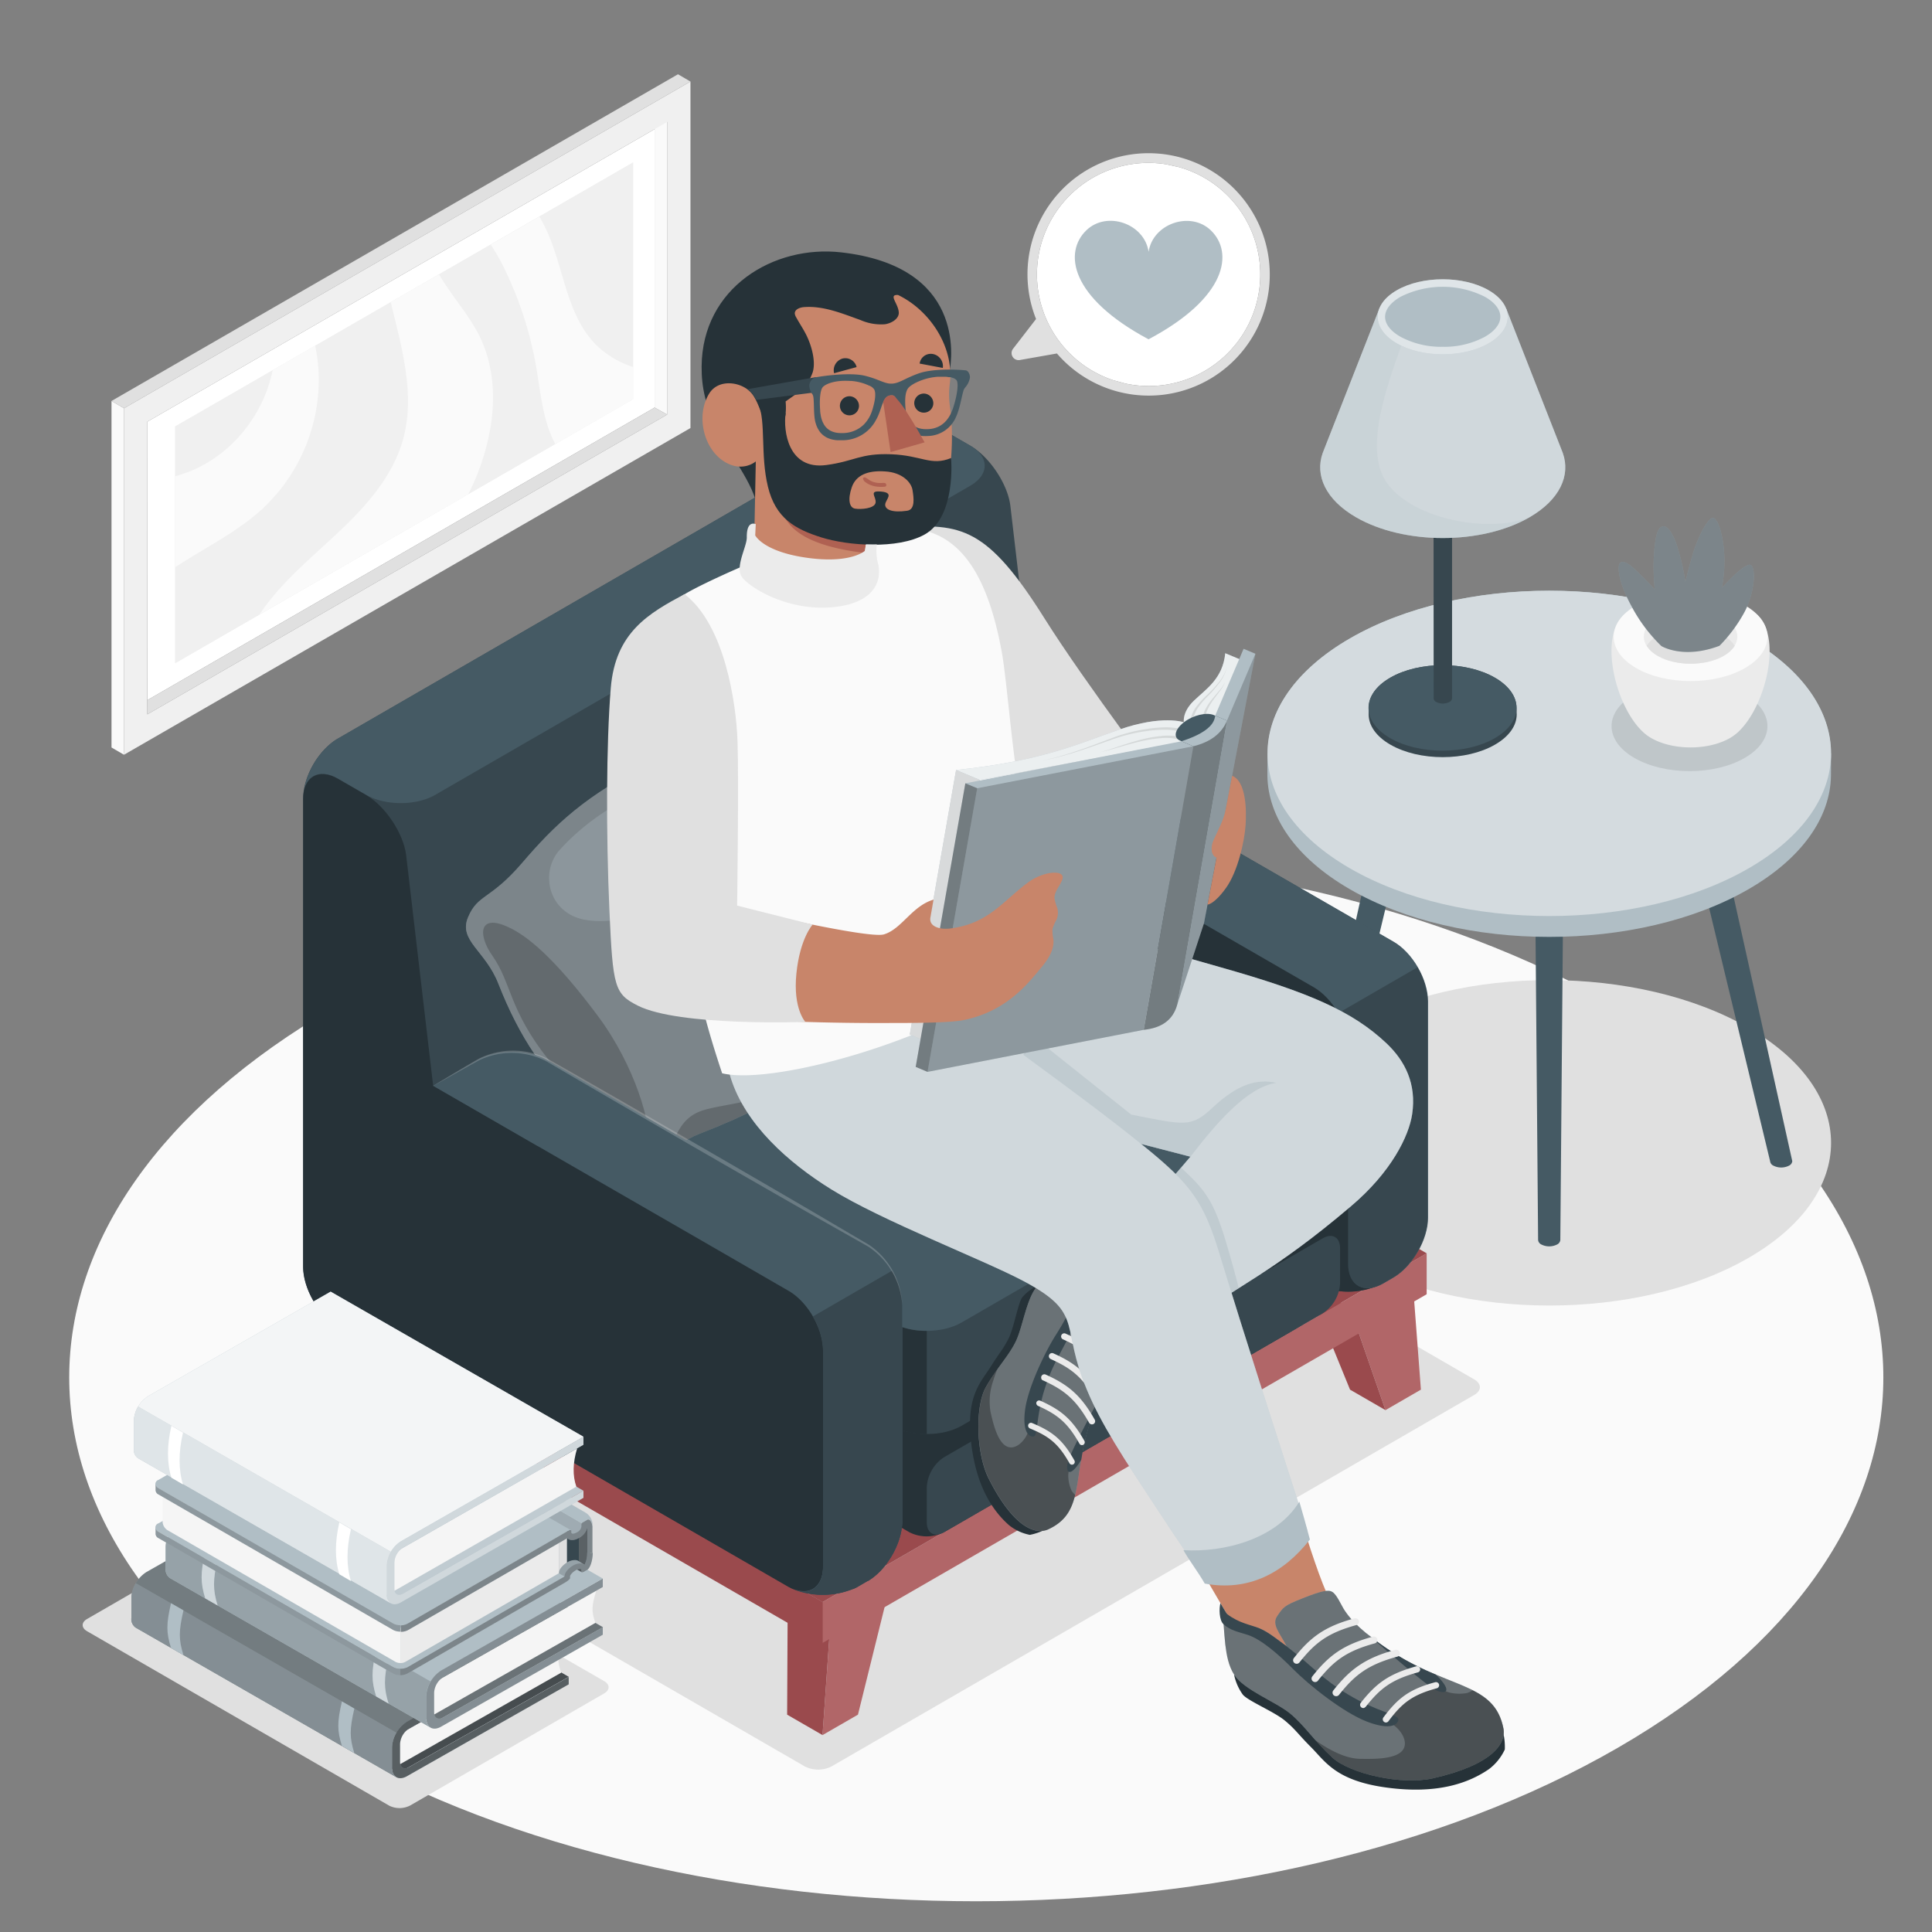 <svg xmlns="http://www.w3.org/2000/svg" viewBox="0 0 500 500"><rect x="0" y="0" width="500" height="500" fill="#808080" stroke="none"/><g id="freepik--Floor--inject-37"><path id="freepik--floor--inject-37" d="M86.65,260.63C-5,313.57-5,399.4,86.66,452.34s240.36,52.94,332,0,91.69-138.77,0-191.71S178.34,207.7,86.65,260.63Z" style="fill:#fafafa"></path></g><g id="freepik--Picture--inject-37"><g id="freepik--picture--inject-37"><g id="freepik--Frame--inject-37"><polygon points="169.41 29.73 172.66 31.55 172.66 107.29 169.41 105.48 169.41 29.73" style="fill:#fafafa"></polygon><polygon points="169.41 105.48 169.41 33.43 38.12 109.14 38.15 181.18 169.41 105.48" style="fill:#fff"></polygon><path d="M178.69,110.78V21.1L32.09,105.66v89.67ZM38.12,184.88V109.14L172.66,31.55v75.74Z" style="fill:#f0f0f0"></path><polygon points="172.66 107.29 169.41 105.48 38.15 181.18 38.12 184.88 172.66 107.29" style="fill:#e0e0e0"></polygon><polygon points="32.09 195.33 28.86 193.45 28.86 103.77 32.09 105.66 32.09 195.33" style="fill:#fafafa"></polygon><polygon points="28.86 103.77 32.09 105.66 178.69 21.1 175.46 19.22 28.86 103.77" style="fill:#e0e0e0"></polygon></g><g id="freepik--Land--inject-37"><polygon points="163.84 103.29 163.84 42.05 45.34 110.37 45.34 171.62 163.84 103.29" style="fill:#f0f0f0"></polygon></g><g id="freepik--land--inject-37"><polygon points="163.84 103.29 163.84 42.05 45.34 110.37 45.34 171.62 163.84 103.29" style="fill:#f0f0f0"></polygon></g><path d="M127,63.33a48.65,48.65,0,0,1,3.73,6.6,95.16,95.16,0,0,1,8.06,25.18c1.15,6.74,1.7,13.83,4.93,19.81l20.17-11.63V95a24.34,24.34,0,0,1-9.66-5.79c-7.44-7.51-8.23-19.16-12.44-28.85a42.2,42.2,0,0,0-2.19-4.29Z" style="fill:#fafafa"></path><path d="M101.12,78.17c2.89,12,6.45,24,3.15,35.72-2.67,9.42-9.48,17.07-16.61,23.78s-14.88,13-20.33,21.09c-.06.08-.1.17-.15.25l54-31.1c.53-1.07,1.06-2.14,1.54-3.24,5.24-12,7.14-26.38,1.18-38.07-2.8-5.49-7.24-10.29-10.27-15.58Z" style="fill:#fafafa"></path><path d="M70.56,95.82c-2.4,11.89-11.12,22.55-22.62,26.62-.86.31-1.72.57-2.6.81v23.56c1.12-.74,2.25-1.47,3.39-2.17,6.64-4.08,13.6-7.79,19.32-13.09A45.75,45.75,0,0,0,82.46,96.4a43.79,43.79,0,0,0-.9-6.94Z" style="fill:#fafafa"></path></g></g><g id="freepik--Shadows--inject-37"><path id="freepik--Shadow--inject-37" d="M349.39,266c-28.48,16.44-28.48,43.09,0,59.54s74.65,16.44,103.13,0,28.48-43.1,0-59.54S377.87,249.5,349.39,266Z" style="fill:#e0e0e0"></path><path id="freepik--shadow--inject-37" d="M208.26,457.14l-136.74-79c-1.92-1.11-1.92-2.91,0-4L237.86,278a7.65,7.65,0,0,1,6.94,0l136.75,79c1.92,1.11,1.92,2.9,0,4L215.21,457.14A7.67,7.67,0,0,1,208.26,457.14Z" style="fill:#e0e0e0"></path><path id="freepik--shadow--inject-37" d="M106.19,467.24l50.19-29c1.5-.87,1.5-2.28,0-3.15L78.15,390a6,6,0,0,0-5.44,0l-50.19,29c-1.5.87-1.5,2.28,0,3.15l78.22,45.16A6,6,0,0,0,106.19,467.24Z" style="fill:#e0e0e0"></path></g><g id="freepik--Table--inject-37"><g id="freepik--table--inject-37"><g id="freepik--table--inject-37"><path d="M365.24,173.6a2,2,0,0,1,1.19-1.66,6.33,6.33,0,0,1,5.75,0,2,2,0,0,1,1.2,1.66L342.81,300.51h0a1.46,1.46,0,0,1-.84,1.15,4.49,4.49,0,0,1-4.07,0,1.44,1.44,0,0,1-.84-1.15h0Z" style="fill:#455a64"></path><path d="M435.68,173.6a2,2,0,0,0-1.19-1.66,6.36,6.36,0,0,0-5.76,0,2,2,0,0,0-1.19,1.66L458.1,300.51h0a1.44,1.44,0,0,0,.84,1.15,4.49,4.49,0,0,0,4.07,0,1.45,1.45,0,0,0,.83-1.15h0Z" style="fill:#455a64"></path><path d="M405,177.79a2,2,0,0,0-1.19-1.66,6.33,6.33,0,0,0-5.75,0,2,2,0,0,0-1.2,1.66l1.2,143.13h0a1.44,1.44,0,0,0,.84,1.15,4.49,4.49,0,0,0,4.07,0,1.46,1.46,0,0,0,.84-1.15h0Z" style="fill:#455a64"></path><path d="M473.88,195h-.07c0-10.78-7.05-21.55-21.29-29.77-28.48-16.44-74.65-16.44-103.13,0-14.24,8.22-21.3,19-21.29,29.77H328v5.79h0c.17,10.63,7.31,21.23,21.36,29.35,28.48,16.44,74.65,16.44,103.13,0,14.05-8.12,21.19-18.72,21.36-29.35h0Z" style="fill:#B0BEC5"></path><path d="M349.39,165.2c-28.48,16.44-28.48,43.1,0,59.54s74.65,16.44,103.13,0,28.48-43.1,0-59.54S377.87,148.76,349.39,165.2Z" style="fill:#B0BEC5"></path><path d="M349.39,165.2c-28.48,16.44-28.48,43.1,0,59.54s74.65,16.44,103.13,0,28.48-43.1,0-59.54S377.87,148.76,349.39,165.2Z" style="fill:#fff;opacity:0.45"></path></g><g id="freepik--Pot--inject-37"><g style="opacity:0.1"><path d="M451.51,179.68c7.87,4.55,7.87,11.93,0,16.48s-20.65,4.54-28.53,0-7.88-11.93,0-16.48S443.63,175.13,451.51,179.68Z"></path></g><path d="M424.69,188.93c-6.87-7-10.9-24.48-4.2-30h34.05c6.7,5.56,2.67,23-4.19,30l-.19.19-.23.23c-.2.19-.4.37-.62.55l-.17.13c-.17.13-.33.27-.52.39a9.4,9.4,0,0,1-.88.57c-5.65,3.26-14.8,3.26-20.44,0h0c-.3-.17-.59-.36-.89-.57s-.32-.24-.48-.37l-.2-.15q-.33-.27-.6-.54l-.27-.26Z" style="fill:#ebebeb"></path><path d="M451.59,156.66c7.77,4.48,7.77,11.76,0,16.24s-20.37,4.49-28.14,0-7.77-11.76,0-16.24S443.82,152.17,451.59,156.66Z" style="fill:#fafafa"></path><path d="M446.08,159.84c4.72,2.73,4.72,7.15,0,9.88s-12.4,2.73-17.12,0-4.73-7.15,0-9.88S441.35,157.11,446.08,159.84Z" style="fill:#ebebeb"></path><path d="M429,164.53c4.72-2.73,12.39-2.73,17.12,0a7.92,7.92,0,0,1,2.83,2.6,8,8,0,0,1-2.83,2.59c-4.73,2.73-12.4,2.73-17.12,0a8,8,0,0,1-2.84-2.59A7.88,7.88,0,0,1,429,164.53Z" style="fill:#e0e0e0"></path><path d="M445,167.13a38.8,38.8,0,0,0,6.2-8.24c2.86-5,3.38-11.83,1.91-12.66s-7.5,5.92-7.5,5.92a36.29,36.29,0,0,0,.63-8.63c-.25-4.51-1.35-8.6-2.64-9.43s-4.17,4.86-5.41,9-2,7.5-2,7.5a63,63,0,0,0-2.22-9.48c-1.5-4.27-2.86-5.24-3.91-4.81s-1.76,2.41-2.07,8.11a56.92,56.92,0,0,0,.26,8.14s-2.12-2.33-4.48-4.59c-2.58-2.49-3.69-2.83-4.43-2.36s-.94,4.34,3.06,11.59a40.83,40.83,0,0,0,7.56,10S435.56,170.7,445,167.13Z" style="fill:#B0BEC5"></path><path d="M445,167.13a38.8,38.8,0,0,0,6.2-8.24c2.86-5,3.38-11.83,1.91-12.66s-7.5,5.92-7.5,5.92a36.29,36.29,0,0,0,.63-8.63c-.25-4.51-1.35-8.6-2.64-9.43s-4.17,4.86-5.41,9-2,7.5-2,7.5a63,63,0,0,0-2.22-9.48c-1.5-4.27-2.86-5.24-3.91-4.81s-1.76,2.41-2.07,8.11a56.92,56.92,0,0,0,.26,8.14s-2.12-2.33-4.48-4.59c-2.58-2.49-3.69-2.83-4.43-2.36s-.94,4.34,3.06,11.59a40.83,40.83,0,0,0,7.56,10S435.56,170.7,445,167.13Z" style="opacity:0.3"></path></g><g id="freepik--Lamp--inject-37"><path d="M392.48,183.21h0c0-2.83-1.85-5.66-5.59-7.82-7.48-4.32-19.61-4.32-27.09,0-3.74,2.16-5.59,5-5.59,7.82h0V185h0c.05,2.8,1.92,5.58,5.61,7.71,7.48,4.32,19.61,4.32,27.09,0,3.69-2.13,5.56-4.91,5.61-7.71h0Z" style="fill:#37474f"></path><path d="M359.78,175.39c-7.48,4.32-7.48,11.32,0,15.64s19.61,4.32,27.09,0,7.48-11.32,0-15.64S367.26,171.07,359.78,175.39Z" style="fill:#455a64"></path><path d="M371,128.06h4.79v52.52h0a1.13,1.13,0,0,1-.69,1.09,3.69,3.69,0,0,1-3.39,0,1.11,1.11,0,0,1-.68-1.09h0Z" style="fill:#37474f"></path><path d="M342.32,117.22h0l14.63-37.3h32.88l14.62,37.3h0c2.08,5.83-.78,12.13-8.62,16.66-12.39,7.15-32.48,7.15-44.87,0C343.1,129.35,340.24,123.05,342.32,117.22Z" style="fill:#B0BEC5"></path><g style="opacity:0.4"><path d="M342.32,117.22h0l14.63-37.3h32.88l14.62,37.3h0c2.08,5.83-.78,12.13-8.62,16.66-12.39,7.15-32.48,7.15-44.87,0C343.1,129.35,340.24,123.05,342.32,117.22Z" style="fill:#fff"></path></g><path d="M358.5,124.3c-5.95-9.67,1.67-28,7.27-43.28v-1.1h-8.83l-14.63,37.3h0c-2.08,5.83.78,12.13,8.62,16.66,12.39,7.15,32.48,7.15,44.87,0C384.61,138.27,364.46,134,358.5,124.3Z" style="fill:#B0BEC5;opacity:0.2"></path><path d="M385.27,88.85c-6.57,3.8-17.22,3.8-23.79,0s-6.57-9.94,0-13.73,17.22-3.8,23.79,0S391.84,85.06,385.27,88.85Z" style="fill:#B0BEC5"></path><g style="opacity:0.6"><path d="M385.27,88.85c-6.57,3.8-17.22,3.8-23.79,0s-6.57-9.94,0-13.73,17.22-3.8,23.79,0S391.84,85.06,385.27,88.85Z" style="fill:#fff"></path></g><path d="M373.38,89.75a22.14,22.14,0,0,0,10.91-2.59c2.55-1.47,4-3.31,4-5.17s-1.41-3.71-4-5.18a24.29,24.29,0,0,0-21.83,0c-2.55,1.47-4,3.31-4,5.18s1.41,3.7,4,5.17A22.15,22.15,0,0,0,373.38,89.75Z" style="fill:#B0BEC5"></path></g></g></g><g id="freepik--Character--inject-37"><g id="freepik--Couch--inject-37"><polygon points="212.87 449.04 215.18 415.95 231.21 406.7 222.04 443.75 212.87 449.04" style="fill:#b16668"></polygon><polygon points="212.87 449.04 203.71 443.75 203.88 409.43 215.18 415.95 212.87 449.04" style="fill:#9a4a4d"></polygon><polygon points="100.56 384.21 102.87 351.12 118.89 341.87 109.73 378.92 100.56 384.21" style="fill:#b16668"></polygon><polygon points="100.56 384.21 91.39 378.92 91.57 344.6 102.87 351.12 100.56 384.21" style="fill:#9a4a4d"></polygon><polygon points="367.73 359.64 365.42 329.22 349.39 338.47 358.56 364.94 367.73 359.64" style="fill:#b16668"></polygon><polygon points="358.56 364.94 349.39 359.64 338.09 331.95 349.39 338.48 358.56 364.94" style="fill:#9a4a4d"></polygon><polygon points="212.87 414.62 369.22 324.36 369.22 334.95 212.87 425.2 212.87 414.62" style="fill:#b16668"></polygon><polygon points="84.52 351.1 212.87 425.2 212.87 414.62 84.52 340.52 84.52 351.1" style="fill:#9a4a4d"></polygon><polygon points="212.87 414.62 369.22 324.36 240.87 250.26 84.52 340.52 212.87 414.62" style="fill:#9a4a4d"></polygon><path d="M369.39,259.19v55.92c0,5.69-4,12.69-9,15.52l-2.59,1.51-.13.06a20.1,20.1,0,0,1-11.19,1.93l-113,60.08c-.25,5.55-4.12,12.11-8.86,14.9l-.08,0-2.58,1.5a3.74,3.74,0,0,1-.69.35,2.58,2.58,0,0,1-.37.19s-.08,0-.1,0a20.42,20.42,0,0,1-13.91.64,12.4,12.4,0,0,1-1.55-.58l-.25-.1c-.37-.17-.72-.35-1.06-.54L87.44,343.34c-4.94-2.86-9-9.83-9-15.52l0-121.14c0-5.69,4-12.67,9-15.52l138.47-80c5-2.86,13-2.86,17.93,0l7.3,4.2c4.93,2.86,9.59,9.79,10.33,15.44l7,59.8,91.94,53.09C365.35,246.5,369.39,253.5,369.39,259.19Z" style="fill:#37474f"></path><path d="M251.12,115.35l-7.29-4.21c-5-2.86-13-2.86-17.93,0l-138.47,80c-.52.3-1.09.7-.92.58a20.47,20.47,0,0,0-7.94,13.43c.66-4.58,4.38-6.23,8.85-3.66l7.31,4.21c5,2.86,13,2.86,17.93,0l138.46-80C256.07,122.84,256.07,118.21,251.12,115.35Z" style="fill:#455a64"></path><path d="M369.39,259.19v55.92c0,5.69-4,12.69-9,15.52l-2.59,1.51-.13.06a19,19,0,0,1-10.49,2,17.63,17.63,0,0,1-7.31-2.05l-83-47.92c-4.93-2.83-9-9.83-9-15.52V212.78c0-5.69,4-12.69,9-15.52l11.53-6.68,91.94,53.09C365.35,246.5,369.39,253.5,369.39,259.19Z" style="fill:#263238"></path><path d="M268.49,190.58,257,197.25c-4.93,2.85-4.93,7.51,0,10.35l83,47.9c4.93,2.85,9,9.83,9,15.52V327c0,5.69,4,8,9,5.17l2.58-1.5c4.93-2.84,9-9.83,9-15.52V259.18c0-5.69-4-12.68-9-15.52Z" style="fill:#455a64"></path><path d="M348.88,271V327c0,5.69,4,8,9,5.17l2.58-1.5c4.93-2.84,9-9.83,9-15.52V259.18a18.36,18.36,0,0,0-2.63-8.83l-20.5,11.85A18.36,18.36,0,0,1,348.88,271Z" style="fill:#37474f"></path><path d="M345.15,334.19a21.89,21.89,0,0,1-3.27,4.93c-1.91,2.13-6,4.47-8.44,5.9-31.52,18.21-57.59,33.31-89.12,51.51a9.89,9.89,0,0,1-9,0L206.22,379.7l-58.31-33.65c-4.94-2.86-9-9.52-9-14.88s4-12,9-14.89L181,297.18l25.23-14.55L237,264.81a19.93,19.93,0,0,1,17.93,0l82.95,47.91c5,2.86,9,5.07,9,11.64C346.8,326.45,346.18,332,345.15,334.19Z" style="fill:#263238"></path><path d="M244.33,377.12l98-56.65c2.48-1.42,4.48-.27,4.48,2.59v9.07a9.89,9.89,0,0,1-4.48,7.76l-98,56.64c-2.48,1.43-4.49.27-4.48-2.58v-9.07A9.93,9.93,0,0,1,244.33,377.12Z" style="fill:#37474f"></path><path d="M235.94,233.16l-88,50.88c-4.95,2.86-9,9.81-9,15.52v6c0,5.72,4,12.67,9,15.52l83,47.9c5,2.86,13,2.86,17.93,0l88-50.88c4.95-2.85,9-9.8,9-15.52v-6c0-5.72-4-12.67-9-15.52l-83-47.9C248.91,230.3,240.89,230.3,235.94,233.16Z" style="fill:#37474f"></path><path d="M239.85,344.42v26.74a18.24,18.24,0,0,1-9-2.15l-83-47.89c-4.94-2.86-9-9.81-9-15.53v-6c0-5.36,3.54-11.8,8.05-14.95-4,2.88-3.7,7.1.91,9.77l83,47.9A18.4,18.4,0,0,0,239.85,344.42Z" style="fill:#263238"></path><path d="M248.81,342.29l88-50.88c4.95-2.86,4.95-7.5,0-10.35l-83-47.9c-5-2.86-13-2.86-17.92,0l-88,50.88c-4.95,2.86-4.95,7.49,0,10.35l83,47.9C235.83,345.14,243.86,345.14,248.81,342.29Z" style="fill:#455a64"></path><g id="freepik--Cushion--inject-37"><path d="M189.35,186.26c-5.74-.57-10.49,6-20.06,10.72-17.82,8.72-25.85,16.65-34.15,26.33s-11.44,8-14,14.06,4.47,8.62,7.82,17.17c5.63,14.42,12.63,24.1,19.93,30.11,12.87,10.61,10.9,18,16.76,17.92,6.24-.07,5.79-5.42,15.59-9.23,23.2-9,32.72-17,43.44-32.9,4.19-6.2,9.52-5.68,10.54-11.66.5-3-3.85-4.6-7.78-14-6.52-15.6-16.94-30.24-27.09-37.84C195.94,193.63,195.19,186.84,189.35,186.26Z" style="fill:#B0BEC5"></path><path d="M189.35,186.26c-5.74-.57-10.49,6-20.06,10.72-17.82,8.72-25.85,16.65-34.15,26.33s-11.44,8-14,14.06,4.47,8.62,7.82,17.17c5.63,14.42,12.63,24.1,19.93,30.11,12.87,10.61,10.9,18,16.76,17.92,6.24-.07,5.79-5.42,15.59-9.23,23.2-9,32.72-17,43.44-32.9,4.19-6.2,9.52-5.68,10.54-11.66.5-3-3.85-4.6-7.78-14-6.52-15.6-16.94-30.24-27.09-37.84C195.94,193.63,195.19,186.84,189.35,186.26Z" style="opacity:0.3"></path><path d="M127.48,247.42c4.9,7,4.25,13.88,14.33,26.65,9.68,12.26,16.69,15.7,19.59,21.21,2.41,4.57,5.7,6.71,6.49,1.36S164.47,276,154.71,262.9c-11.23-15.07-18.4-20.84-23.25-23C123.86,236.38,123.62,242,127.48,247.42Z" style="opacity:0.2"></path><path d="M181.66,287.44c-6.4,2.21-6.68,7.89-9.89,12.27a25.38,25.38,0,0,1,9.5-6.37c10.57-4.11,18.3-8,24.59-12.54C197.67,285.12,186.31,285.84,181.66,287.44ZM221.74,258c-4,3.66-3.58,10.16-8.35,16.43a89.88,89.88,0,0,0,11.32-14c3.83-5.66,8.6-5.73,10.17-10.25C231.37,254.63,226.51,253.63,221.74,258Z" style="opacity:0.2"></path><path d="M181.37,200.07c-13.66,2.56-27.32,9.6-36.72,20.11a10.9,10.9,0,0,0-2.5,7.92,10.65,10.65,0,0,0,5.52,8.65c3.21,1.81,7.91,1.82,11.26,1.39,7.07-.91,11.24-2.76,20.38-2.9a21,21,0,0,1,9.64,2.44c4.51,2.51,7.88,5.34,11.83,7.46,5.44,2.91,15.1,1.58,18.45-1.78,3.58-3.58,4.39-9,1.18-15.72C213.29,212.64,200,198,181.37,200.07Z" style="fill:#B0BEC5;opacity:0.3"></path></g><path d="M213,405.48V349.55c0-5.69-4-12.68-9-15.52L112.1,281l-7-59.79c-.75-5.65-5.4-12.59-10.33-15.44l-7.3-4.21c-4.92-2.85-9-.52-9,5.17V327.82c0,5.69,4,12.67,9,15.52L204,410.66C209,413.5,213,411.17,213,405.48Z" style="fill:#263238"></path><path d="M233.5,337.69v55.94a5.62,5.62,0,0,1,0,.58c-.25,5.55-4.12,12.11-8.86,14.9l-.08,0-2.58,1.5a3.74,3.74,0,0,1-.69.35,2.58,2.58,0,0,1-.37.19s-.08,0-.1,0a6.6,6.6,0,0,1-.73.27,20.84,20.84,0,0,1-13.18.37,12.4,12.4,0,0,1-1.55-.58c4.3,1.78,7.64-.64,7.66-5.79V349.55c0-5.69-4-12.68-9-15.52l-16.26-9.4L112.1,281l11.56-6.69c4.92-2.83,13-2.83,17.92,0l66.71,38.52,16.25,9.38C229.48,325,233.5,332,233.5,337.69Z" style="fill:#455a64"></path><path d="M213,349.55V405.5c0,5.15-3.36,7.57-7.66,5.79a12.4,12.4,0,0,0,1.55.58,20.84,20.84,0,0,0,13.18-.37,6.6,6.6,0,0,0,.73-.27s.06,0,.1,0a2.58,2.58,0,0,0,.37-.19,3.74,3.74,0,0,0,.69-.35l2.58-1.5.08,0c4.74-2.79,8.61-9.35,8.86-14.9a5.62,5.62,0,0,0,0-.58V337.69a18.22,18.22,0,0,0-2.63-8.82l-20.51,11.85A18.33,18.33,0,0,1,213,349.55Z" style="fill:#37474f"></path><g style="opacity:0.2"><path d="M112.1,281c2.85-1.71,9-5.42,11.79-7a19.92,19.92,0,0,1,17.91.05c17.81,10.1,49.67,28.52,67.36,38.86l15.78,9.28a19.7,19.7,0,0,1,8.56,15.56,19.67,19.67,0,0,0-8.81-15.14l-15.91-9c-17.84-10.17-49.66-28.53-67.33-38.92a19.56,19.56,0,0,0-17.38-.33c-2.81,1.52-9.12,5.12-12,6.69Z" style="fill:#fff"></path></g></g><g id="freepik--character--inject-37"><path d="M286.71,327l16-20.43,24.36,18.32c-16.47,10.93-34.61,24.59-39.09,29.9,0,0-13.89-6.07-14.71-13.91S282.33,328.68,286.71,327Z" style="fill:#c8856a"></path><path d="M268.63,332.69a12.08,12.08,0,0,0-3.91,2.87c-1.21,1.21-2.24,8-3.74,10.92s-2.36,3.64-4.62,7.26c-2.5,4-6.34,7.36-5.08,19.17s5.75,18.2,9.88,21.83a12.43,12.43,0,0,0,5.35,2.48s6.57-1.11,6.34-4.91S268.63,332.69,268.63,332.69Z" style="fill:#263238"></path><path d="M293,350.18c-.4,1.11-2.35,2.56-3.18,3.37-2.81,2.72-4.66,6.77-6.15,10.35-7.07,16.9-1.83,27.23-12.61,32-3.09,1.19-8.69-.4-15.17-13.21-3.31-6.54-3.54-18.7-.77-23.64s5.8-7.92,7.71-11.76,2.83-11.53,5.76-14.57a16.59,16.59,0,0,1,6.43-3.65c1.88-.69,5.82-1.32,7.73-2s3.07-1.56,3.92-.1L284.25,329c-3.93,3.67-3.19,4.47-3.56,6.76s-1.68,4.75-2.58,7c2.74-2.34,4.12-4.59,6.43-3.69s2.63.84,5.43,4.74S293.39,349.19,293,350.18Z" style="fill:#B0BEC5"></path><path d="M293,350.18c-.4,1.11-2.35,2.56-3.18,3.37-2.81,2.72-4.66,6.77-6.15,10.35-7.07,16.9-1.83,27.23-12.61,32-3.09,1.19-8.69-.4-15.17-13.21-3.31-6.54-3.54-18.7-.77-23.64s5.8-7.92,7.71-11.76,2.83-11.53,5.76-14.57a16.59,16.59,0,0,1,6.43-3.65c1.88-.69,5.82-1.32,7.73-2s3.07-1.56,3.92-.1L284.25,329c-3.93,3.67-3.19,4.47-3.56,6.76s-1.68,4.75-2.58,7c2.74-2.34,4.12-4.59,6.43-3.69s2.63.84,5.43,4.74S293.39,349.19,293,350.18Z" style="opacity:0.4"></path><path d="M255.93,382.66c-3.31-6.54-3.54-18.7-.77-23.64a49,49,0,0,1,3-4.72c-.15.34-.33.69-.43,1-.25.67-.47,1.33-.67,2a16.12,16.12,0,0,0-.7,8.17c.57,2.39,1.78,8.35,4.72,9.05,1.67.4,3.41-1,4.42-2.71.43-.74,1.3-2.79,1.3-2.79a26.83,26.83,0,0,1,7.09,4.66c3.74,3.69,3.46,4.29,3.46,4.29a11.59,11.59,0,0,0-.88,3.75,9.35,9.35,0,0,0,.86,4.07,5.82,5.82,0,0,0,.92,1.09c-1,4-2.67,7-7.19,9C268,397.06,262.41,395.47,255.93,382.66Z" style="opacity:0.3"></path><path d="M283.71,363.9a60.2,60.2,0,0,0-3.87,13.86c-2.51,4.19-3.9,3.78-3.63,1.4s5.28-11.46,9.18-19C284.77,361.4,284.22,362.68,283.71,363.9Z" style="fill:#37474f"></path><path d="M278.55,333.54a10,10,0,0,1,3-6.1c.46-.12.9-.24,1.25-.35,2.06-.69,3.07-1.56,3.92-.1L284.25,329c-3.93,3.67-3.19,4.47-3.56,6.76s-1.68,4.75-2.58,7c-3.3,7.29-5.44,9.53-7.71,16.58s-1.78,12.2-2.88,12.41-3-1-2.23-6.88,5.23-15.09,7.94-19.35S278.31,336.7,278.55,333.54Z" style="fill:#37474f"></path><path d="M266.23,369.41a.75.75,0,0,0,.33.28c4.87,2,7.32,3.85,10.22,9a.75.75,0,0,0,1,.28.74.74,0,0,0,.28-1c-3.07-5.48-5.76-7.51-10.93-9.68a.73.73,0,0,0-1,.4A.71.71,0,0,0,266.23,369.41Z" style="fill:#ebebeb"></path><path d="M268.33,363.57a.76.76,0,0,0,.32.27c5,2.25,7.63,4.31,10.71,9.78a.74.74,0,0,0,1,.29.77.77,0,0,0,.29-1c-3.26-5.76-6.1-8-11.41-10.41a.76.76,0,0,0-1,.38A.74.74,0,0,0,268.33,363.57Z" style="fill:#ebebeb"></path><path d="M269.51,356.91a.79.79,0,0,0,.35.3c5.52,2.48,8.57,4.94,12,11a.85.85,0,0,0,1.14.32.82.82,0,0,0,.31-1.13c-3.58-6.34-6.88-9.05-12.73-11.68a.83.83,0,0,0-1,1.22Z" style="fill:#ebebeb"></path><path d="M271.59,351.43a.83.83,0,0,0,.34.3c5.42,2.42,8.36,4.79,11.7,10.72a.84.84,0,0,0,1.11.31.81.81,0,0,0,.31-1.11c-3.5-6.22-6.71-8.84-12.45-11.41a.82.82,0,0,0-1.08.41A.8.8,0,0,0,271.59,351.43Z" style="fill:#ebebeb"></path><path d="M274.75,346.32a.79.79,0,0,0,.35.3c5.41,2.43,8.35,4.79,11.7,10.72a.83.83,0,0,0,1.11.31.82.82,0,0,0,.31-1.11c-3.52-6.22-6.72-8.83-12.46-11.41a.81.81,0,0,0-1.07.41A.8.8,0,0,0,274.75,346.32Z" style="fill:#ebebeb"></path><path d="M269.19,232.38c.31,4.58,26.53,12.25,46.66,17.94,23.11,6.54,34.18,11.43,42.9,19.62,4.92,4.63,7.87,10.59,6.72,18.39-.84,5.68-5.39,15-15.83,23.84C329.85,329,320.11,333,306.09,342.81c0,0-15-9.2-17.7-20.37l19.69-23.1L248.8,284Z" style="fill:#B0BEC5"></path><path d="M269.19,232.38c.31,4.58,26.53,12.25,46.66,17.94,23.11,6.54,34.18,11.43,42.9,19.62,4.92,4.63,7.87,10.59,6.72,18.39-.84,5.68-5.39,15-15.83,23.84C329.85,329,320.11,333,306.09,342.81c0,0-15-9.2-17.7-20.37l19.69-23.1L248.8,284Z" style="fill:#fff;opacity:0.4"></path><path d="M317.27,321.37c1.23,4.1,3.26,11.45,3.28,12-3.59,2.26-10.51,6.65-14.46,9.4,0,0-15-9.2-17.7-20.37l17.25-20.23C311.89,308,314,310.55,317.27,321.37Z" style="fill:#B0BEC5;opacity:0.5"></path><path d="M313.66,286.8c-4.93,4.64-6.93,4.38-17,2.43l-3.9-.77-21.35-17c2.36-7.84,3.25-14,.62-20.54l-9.65-7.83L248.8,284l7.26,1.89,52,13.48c7.16-9.28,14.82-18,22.27-19.14C325.39,279.22,320.51,280.35,313.66,286.8Z" style="fill:#B0BEC5;opacity:0.5"></path><path d="M317.38,417.51l-17.5-29.93,29-18.21c6.84,18.8,12.14,41.11,17.51,48.72,0,0-8.07,13.78-16.86,12.6S318.09,422.64,317.38,417.51Z" style="fill:#c8856a"></path><path d="M319.39,433.47a13.54,13.54,0,0,0,2.14,4.94c1,1.61,8.15,4.5,11,6.88s3.37,3.48,6.74,6.85c3.73,3.74,6.41,8.72,19.65,10.49,13.42,1.8,21.4-1.33,26.44-4.79a13.5,13.5,0,0,0,4.08-5.07s.49-7.31-3.72-8.07S319.39,433.47,319.39,433.47Z" style="fill:#263238"></path><path d="M344.83,412c1.11.71,2.19,3.18,2.86,4.29,2.25,3.72,6.21,6.76,9.73,9.3,16.67,12,29.32,9.15,31.72,21.93.51,3.61-2.69,9.18-18.37,12.72-8,1.81-21.36-1.16-26-5.42s-7.16-8.29-10.87-11.35-11.88-6.06-14.46-10c-1.51-2.31-2-5.16-2.33-7.83-.27-2.2-.75-9.64-.75-9.64,3,5.17,7.19,4.4,9.6,5.41s4.76,3,7,4.61c-1.85-3.56-3.95-5.62-2.37-7.86s1.59-2.58,6.59-4.55S343.84,411.36,344.83,412Z" style="fill:#B0BEC5"></path><path d="M344.83,412c1.11.71,2.19,3.18,2.86,4.29,2.25,3.72,6.21,6.76,9.73,9.3,16.67,12,29.32,9.15,31.72,21.93.51,3.61-2.69,9.18-18.37,12.72-8,1.81-21.36-1.16-26-5.42s-7.16-8.29-10.87-11.35-11.88-6.06-14.46-10c-1.51-2.31-2-5.16-2.33-7.83-.27-2.2-.75-9.64-.75-9.64,3,5.17,7.19,4.4,9.6,5.41s4.76,3,7,4.61c-1.85-3.56-3.95-5.62-2.37-7.86s1.59-2.58,6.59-4.55S343.84,411.36,344.83,412Z" style="opacity:0.4"></path><path d="M370.77,460.24c-8,1.81-21.36-1.16-26-5.42a55.09,55.09,0,0,1-4.38-4.49c.34.24.67.53,1,.72.66.43,1.34.85,2,1.24,2.64,1.52,5.65,2.87,8.76,2.9,2.76,0,9.59.31,11.12-2.65.87-1.68-.17-3.9-1.83-5.44-.69-.66-2.71-2.13-2.71-2.13a29.25,29.25,0,0,1,6.93-6.34c5-3,5.58-2.57,5.58-2.57A13.25,13.25,0,0,0,375,438a11.13,11.13,0,0,0,4.68.15,6.77,6.77,0,0,0,1.43-.69c4.16,2.1,7,4.7,8,10.06C389.64,451.13,386.45,456.7,370.77,460.24Z" style="opacity:0.3"></path><path d="M357.42,425.59a69,69,0,0,0,14.17,7.8c3.93,3.79,3.12,5.17.59,4.25S361,429,353.75,422.8C355,423.8,356.22,424.73,357.42,425.59Z" style="fill:#37474f"></path><path d="M322.89,423.1c-2.42-.78-4.37-1.09-6.21-2.72-1.18-1-1.22-4.16-.83-5.49l1.64,2.78c3.32,2.5,6,2.73,8.42,3.74s4.76,3,7,4.61c7.13,5.45,9,8.33,16.15,12.62S362,443.76,361.91,445s-1.89,2.94-8.1.57S338.65,436,334.7,432,326.28,424.19,322.89,423.1Z" style="fill:#37474f"></path><path d="M358.94,445.73a.77.77,0,0,0,.39-.28c3.49-4.66,6.1-6.8,12.52-8.53a.82.82,0,0,0,.57-1,.83.83,0,0,0-1-.56c-6.79,1.83-9.69,4.17-13.41,9.13a.82.82,0,0,0,.95,1.24Z" style="fill:#ebebeb"></path><path d="M353.09,441.94a.86.86,0,0,0,.39-.27c3.75-4.75,6.67-7,13.46-8.86a.8.8,0,0,0,.57-1,.84.84,0,0,0-1-.57c-7.15,2-10.36,4.4-14.34,9.44a.84.84,0,0,0,1,1.29Z" style="fill:#ebebeb"></path><path d="M346.11,438.93a1.05,1.05,0,0,0,.43-.3c4.13-5.25,7.61-7.85,15.08-9.89a.9.9,0,0,0,.64-1.13,1,1,0,0,0-1.16-.64c-7.86,2.16-11.66,5-16.05,10.53a.92.92,0,0,0,.18,1.29A1,1,0,0,0,346.11,438.93Z" style="fill:#ebebeb"></path><path d="M340.66,435.26a.84.84,0,0,0,.41-.29c4.05-5.15,7.41-7.67,14.75-9.68a.9.9,0,0,0,.62-1.1.93.93,0,0,0-1.13-.63c-7.71,2.11-11.4,4.85-15.69,10.3a.89.89,0,0,0,.17,1.26A.92.92,0,0,0,340.66,435.26Z" style="fill:#ebebeb"></path><path d="M335.89,430.53a1,1,0,0,0,.41-.3c4.06-5.14,7.4-7.66,14.75-9.67a.9.9,0,0,0,.62-1.11.93.93,0,0,0-1.13-.62c-7.72,2.11-11.4,4.85-15.7,10.3a.9.9,0,0,0,.17,1.26A.94.94,0,0,0,335.89,430.53Z" style="fill:#ebebeb"></path><path d="M269.37,232.65h0c-26.78,2.77-55.07,6.78-81.77,9.44-.69,12.91-2.64,23.64,1.51,36.85,3.79,12.1,14.95,22,26.07,28.89C228.37,316,254.41,326,264.81,331.5c15,7.95,10.2,11,15.2,24.89,3.21,8.87,7.89,16.63,17,30.41,5.69,8.61,8.12,12.53,13.48,19.94,9.65,3.39,21.73-2.64,27.88-10.54-7.66-23.79-15.68-48.47-22.84-72-4-13.12-7.36-17.7-19-27.18-9.1-7.44-19.72-15.27-31.71-24.05C277.46,254.42,269.69,242.66,269.37,232.65Z" style="fill:#B0BEC5"></path><path d="M269.37,232.65h0c-26.78,2.77-55.07,6.78-81.77,9.44-.69,12.91-2.64,23.64,1.51,36.85,3.79,12.1,14.95,22,26.07,28.89C228.37,316,254.41,326,264.81,331.5c15,7.95,10.2,11,15.2,24.89,3.21,8.87,7.89,16.63,17,30.41,5.69,8.61,8.12,12.53,13.48,19.94,9.65,3.39,21.73-2.64,27.88-10.54-7.66-23.79-15.68-48.47-22.84-72-4-13.12-7.36-17.7-19-27.18-9.1-7.44-19.72-15.27-31.71-24.05C277.46,254.42,269.69,242.66,269.37,232.65Z" style="fill:#fff;opacity:0.4"></path><path d="M336.27,388.63c-5.88,9.65-19.44,13.2-30,12.55,1.71,3,3.82,5.67,5.52,8.65,11.19,2.08,20.37-2.63,27.21-11.41C338.14,395.14,337.22,391.88,336.27,388.63Z" style="fill:#B0BEC5"></path><g id="freepik--Top--inject-37"><path d="M232.51,136.56c16.3-1.24,23-.09,37.82,23.5,10.4,16.59,33,46.48,33,46.48l-22.89,19.92c-10.37-15.29-21.63-25.88-38.26-48.17Z" style="fill:#e0e0e0"></path><g id="freepik--Chest--inject-37"><path d="M259.29,168.92c-4.51-24.93-13.87-32.6-26.78-32.36-.24,0-17.68,3-27.76,5.24-4.77,1.07-22.56,8.91-27.59,12-6.43,3.91-9.38,15.93-7.91,33.74a398.52,398.52,0,0,0,7.92,51c3.06,14.36,3.6,20.9,9.72,39.23,18.23,4.33,89.47-19.18,86.93-41.6-2.28-5-6-10.64-8.34-20.93C262,197.1,260.7,176.75,259.29,168.92Z" style="fill:#fafafa"></path><g id="freepik--Head--inject-37"><path d="M196.16,132.07c-.94-7.1-7.7-14.72-10.64-21-2.84-6-4-10.69-3.94-16.28.17-20.28,18.58-31.47,36.12-29.48,31.82,3.61,28.81,26.93,28,31.18-.4,2.12-3,5.57-4.28,7.34s-3.27,1.77-5.38,1.55-4.17.58-6.3,1c-2.46.45-5,.79-7.42,1.21l-6.71,1.14c-.39.07-2.4.12-2.65.45Z" style="fill:#263238"></path><path d="M187.27,119.35c4.86,3.14,8.33.06,8.33.06L195.07,146c3.51,10.1,18.49,10.62,24.78,8s5.69-6.65,3.81-10.24l.57-3.79a68.88,68.88,0,0,0,8.41-.07c5.56-.56,9.88-4.89,11.68-10.83,1.88-6.2,2.63-16.17,1.54-23.73a22.14,22.14,0,0,1-.06-6c1.21-9.43-5.07-19-13.39-23-2.59-.13,0,2.1.19,4.44.15,1.69-1.85,2.87-3.53,3.13a13.18,13.18,0,0,1-6.37-1.08c-4.75-1.7-9.61-3.74-14.64-3.35-1.06.08-2.38.58-2.37,1.64a2.28,2.28,0,0,0,.36,1c.87,1.6,1.94,3.15,2.72,4.78,1.23,2.54,2.44,6.66,1.54,9.49a12,12,0,0,1-2.74,4.39c-.36.4-4.25,3.11-4.25,3.1.19,2.12.26,7.47-3.21,7.24-2.49-.16-3.21-6.59-5.68-9.44s-8.42-3.81-10.89.17C180.09,107.44,182,115.91,187.27,119.35Z" style="fill:#c8856a"></path><path d="M224.23,140c-8.74-1.36-15.38-2.55-19.72-9.08a54.34,54.34,0,0,1-4.91-10.6s.61,7.81,3.29,13.18c2.06,4.14,7.15,7.92,20.87,9.6Z" style="fill:#af6152"></path><path d="M230.6,117.56c-8-.29-9.34,1.79-16.74,2.79-9.92,1.34-11.18-8.86-10.54-13.4l-7.06-2.46c2,4.75.49,13.23,2.47,21.43s7,11,13.81,13.15,19.75,3.18,26.77-.75c8.22-4.59,6.83-19.78,6.83-19.78C240.89,120.68,238.62,117.86,230.6,117.56Z" style="fill:#263238"></path><path d="M229,122c-4.49-.3-7.49,1-8.56,4.1s-.67,5.27.83,5.53,5.07,0,5.33-1.53-2-3.21,1.49-2.88,1.07,2.08,1,3.34,1.65,2.19,5.65,1.63c2.19-.31,1.73-3.39,1.42-5.36S233.56,122.25,229,122Z" style="fill:#c8856a"></path><path d="M228.94,125a3.56,3.56,0,0,0-.8,0l-.71,0a6.31,6.31,0,0,1-1.14-.19,5.23,5.23,0,0,1-1.17-.48,7.58,7.58,0,0,0-1.26-.79c-.19-.05-.52.07-.51.3a1.47,1.47,0,0,0,.71,1,4.9,4.9,0,0,0,1.06.62,7.05,7.05,0,0,0,2.31.52,9.11,9.11,0,0,0,1.28,0c.24,0,.54,0,.64-.3S229.22,125,228.94,125Z" style="fill:#af6152"></path><path d="M211.14,97.6l-17.75,3.13a6.77,6.77,0,0,1,2.31,2.77l15.58-2Z" style="fill:#37474f"></path><path d="M249.9,95.84l-1.09-.09c-3.52-.23-8.15-.13-11,.87-3.62,1.27-5,2.56-6.94,2.66s-3.27-1.09-6.9-2c-2.89-.74-7.87-.4-11.73.18l-1.2.19a2.4,2.4,0,0,0-1.59,2.08,3.93,3.93,0,0,0,.82,2.33,2.37,2.37,0,0,1,.26.94c.19,1.64,0,4.84.59,6.59a6.76,6.76,0,0,0,1.22,2.36,5.62,5.62,0,0,0,.7.68,3.91,3.91,0,0,0,.41.3,5.36,5.36,0,0,0,1.27.62l.22.07.34.1.37.08a8.15,8.15,0,0,0,1.17.14l.51,0H218a9.82,9.82,0,0,0,8.79-5.41c1.49-2.58,1.55-6.12,3.8-6.21h.21l.19,0c1.62.33,1.1,3.59,1.92,5.9a8,8,0,0,0,1.35,2.53c.11.13.23.26.35.38l.19.19.19.17a1.33,1.33,0,0,0,.19.14l.19.15.16.1.11.08a6.28,6.28,0,0,0,1.9.74l.17,0a9.49,9.49,0,0,0,2.39.14,8.09,8.09,0,0,0,7.34-5c.88-1.83,1.4-5,1.89-6.7a2.37,2.37,0,0,1,.48-.88,5.18,5.18,0,0,0,1.2-2.46C251.09,96.81,250.5,95.9,249.9,95.84Zm-24.17,10.35a9.2,9.2,0,0,1-2.1,3.61h0a7.88,7.88,0,0,1-5.61,2.28c-2.68.08-4.1-1-4.86-2.36,0-.09-.09-.17-.13-.25l-.12-.25-.09-.23a1.31,1.31,0,0,1-.08-.21l-.06-.16s0-.1-.05-.15l-.07-.25h0a7.44,7.44,0,0,1-.16-.73v0c0-.15-.05-.3-.07-.44s-.06-.49-.08-.71c0,0,0-.09,0-.13s0-.09,0-.13c-.15-1.74-.15-5.15.78-6s3.24-1.7,6.8-1.5l.38,0a14.34,14.34,0,0,1,1.62.21l.62.14a12.67,12.67,0,0,1,1.54.47l.47.19a3.85,3.85,0,0,1,.5.24l.1,0,.19.1a2.75,2.75,0,0,1,1,.86C226.82,101.94,226.35,104.21,225.73,106.19ZM247,104.47c-.39,1.38-1.23,4.39-3.9,5.83a6.62,6.62,0,0,1-2.78.75c-2.92.19-4.45-1-5.24-2.42,0,0,0,0,0,0s-.06-.11-.08-.16a.82.82,0,0,1-.09-.19.41.41,0,0,1-.05-.09c0-.09-.08-.19-.11-.28a3,3,0,0,1-.12-.32s0-.1-.05-.15l0-.09,0-.13,0-.11a8.83,8.83,0,0,1-.22-1.3c-.19-1.93-.17-4.19.62-5.28s3.55-2.38,6.14-2.83a15.54,15.54,0,0,1,1.66-.2h1.46l.44,0a6.51,6.51,0,0,1,.82.11l.19,0h0l.13,0,.19,0,.23.07a2.77,2.77,0,0,1,.38.14l.07,0a2.83,2.83,0,0,1,.84.54C248.23,99.26,247.53,102.7,247,104.47Z" style="fill:#455a64"></path><path d="M239.29,114.48,230.48,117l-1.91-13c.44-1,1-1.63,2-1.68a.37.37,0,0,1,.21,0,.68.68,0,0,1,.2,0,1,1,0,0,1,.28.09s0,0,.05,0,.28.25.41.4a23.85,23.85,0,0,1,2.67,3.47c.83,1.25,1.7,2.65,2.55,4.09.48.81.94,1.62,1.42,2.43C238.64,113.41,239,113.94,239.29,114.48Z" style="fill:#af6152"></path><path d="M222.3,105.19a2.47,2.47,0,1,1-2.41-2.64A2.51,2.51,0,0,1,222.3,105.19Z" style="fill:#263238"></path><path d="M221.69,95l-5.83,1.59a3.17,3.17,0,0,1,2.19-3.8A3,3,0,0,1,221.69,95Z" style="fill:#263238"></path><path d="M244,95.22l-6-1.13a2.92,2.92,0,0,1,3.44-2.47A3.2,3.2,0,0,1,244,95.22Z" style="fill:#263238"></path><path d="M241.52,104.71a2.47,2.47,0,1,1-2.17-2.84A2.52,2.52,0,0,1,241.52,104.71Z" style="fill:#263238"></path></g><path d="M216,157.09c-12.31,1.37-22.95-5.53-24.24-8.18s1.55-7.61,1.51-9.83.52-4.06,2.32-3.44l-.14,2.91s2,4.2,13.38,5.8,15-1.8,15-1.8l.25-1.65c.93,0,1.91,0,2.85,0a12.84,12.84,0,0,0,.26,4.79C227.92,148.17,228.33,155.72,216,157.09Z" style="fill:#ebebeb"></path></g><path d="M306.39,186.93s-.52-2.62,2.63-5.63,7.43-5.66,8.08-12.24l5.15,2.15-6.32,14.6Z" style="fill:#B0BEC5"></path><path d="M306.39,186.93s-.52-2.62,2.63-5.63,7.43-5.66,8.08-12.24l5.15,2.15-6.32,14.6Z" style="fill:#fff;opacity:0.75"></path><path d="M306.39,186.93s-5.57-2-16.73,1.89-20.15,8.12-42.23,10.47l6.14,2.56,56.77-10.68Z" style="fill:#B0BEC5"></path><path d="M306.39,186.93s-5.57-2-16.73,1.89-20.15,8.12-42.23,10.47l6.14,2.56,56.77-10.68Z" style="fill:#fff;opacity:0.75"></path><polygon points="247.43 199.29 235.45 267.74 241.59 270.3 253.56 201.85 247.43 199.29" style="fill:#B0BEC5"></polygon><polygon points="247.43 199.29 235.45 267.74 241.59 270.3 253.56 201.85 247.43 199.29" style="fill:#fff;opacity:0.8"></polygon><polygon points="247.43 199.29 235.45 267.74 241.59 270.3 253.56 201.85 247.43 199.29" style="opacity:0.1"></polygon><g style="opacity:0.1"><path d="M317.55,172.59a11.35,11.35,0,0,1-1.88,4,33.46,33.46,0,0,1-2.9,3.39,22.33,22.33,0,0,0-2.84,3.34,8.46,8.46,0,0,0-.9,1.93,4.21,4.21,0,0,0-.16,2l-.69.19a4.83,4.83,0,0,1,.26-2.38,8.21,8.21,0,0,1,1.05-2,23.19,23.19,0,0,1,3-3.29,34.07,34.07,0,0,0,3-3.24A11.47,11.47,0,0,0,317.55,172.59Z"></path><path d="M317.11,176.42a10.92,10.92,0,0,1-1.46,2.49c-.57.77-1.16,1.53-1.71,2.31a14.82,14.82,0,0,0-1.44,2.45,5.93,5.93,0,0,0-.58,2.65h-.71a6.48,6.48,0,0,1,.81-2.89,15.62,15.62,0,0,1,1.63-2.43c.61-.75,1.24-1.47,1.85-2.21A10.61,10.61,0,0,0,317.11,176.42Z"></path><path d="M269.51,196.94a85.25,85.25,0,0,0,9.16-2.58c3-1,5.95-2.17,8.93-3.28a43.81,43.81,0,0,1,9.22-2.43,34.65,34.65,0,0,1,4.78-.42,18,18,0,0,1,2.42.14,5.85,5.85,0,0,1,2.39.83l-.42.57a5.39,5.39,0,0,0-2.07-.74,16.25,16.25,0,0,0-2.32-.18,33.65,33.65,0,0,0-4.7.33,43.19,43.19,0,0,0-9.18,2.24c-3,1.05-6,2.15-9,3.11A85.35,85.35,0,0,1,269.51,196.94Z"></path><path d="M284.6,194.71c1.75-.47,3.45-1.06,5.17-1.62s3.43-1.12,5.18-1.58a34.31,34.31,0,0,1,5.34-1,14.75,14.75,0,0,1,5.49.3l-.2.68a14.16,14.16,0,0,0-5.24-.45,33.07,33.07,0,0,0-5.3.86c-1.76.41-3.49.9-5.22,1.4S286.36,194.3,284.6,194.71Z"></path></g><polygon points="321.84 167.91 314.48 185.21 301.63 258.6 304.7 259.88 311.58 238.96 324.9 169.19 321.84 167.91" style="fill:#B0BEC5"></polygon><polygon points="317.55 186.49 324.9 169.19 311.58 238.96 304.7 259.88 317.55 186.49" style="opacity:0.2"></polygon><polygon points="305.78 191.84 249.83 202.72 236.98 276.11 240.05 277.4 295.99 266.52 308.85 193.13 305.78 191.84" style="fill:#B0BEC5"></polygon><polygon points="252.9 204 240.05 277.4 295.99 266.52 308.85 193.13 252.9 204" style="opacity:0.2"></polygon><polygon points="249.83 202.72 252.9 204 240.05 277.4 236.98 276.11 249.83 202.72" style="opacity:0.35"></polygon><path d="M308.85,193.13l8.7-6.64L304.7,259.88c-1,4-4,6.11-8.71,6.64Z" style="fill:#B0BEC5"></path><path d="M308.85,193.13l8.7-6.64L304.7,259.88c-1.13,4.24-4.25,6.2-8.71,6.64Z" style="opacity:0.35"></path><path d="M314.14,185.06c-1.88-.79-5.34,0-7.75,1.87s-2.82,4-.94,4.76l3.4,1.44,8.7-6.64-3.07-1.28Z" style="fill:#455a64"></path><path d="M314.48,185.21c-.21,2.77-3.45,4.91-8.7,6.63l3.07,1.29c4.55-1.13,7.38-3.4,8.7-6.64Z" style="fill:#B0BEC5"></path><path d="M177,155.83c-11.55,6.78-17.64,10.95-18.51,26.87-1,17.91-1.29,31.89.6,61.28.44,7-.88,15.64,15,17.92,20.3,2.92,49.59,2.9,56.91,2.85,4.68,0,15,0,18.57-.79,11.19-2.37,16.61-9.65,19.84-13.48,1.79-2.12,3.49-4.67,3.2-7.43a9.94,9.94,0,0,1-.23-2.65,12.61,12.61,0,0,1,1.06-2.42,4.62,4.62,0,0,0,.21-2.89,14.53,14.53,0,0,1-.74-2.55c-.12-1.78,1.39-3.21,2-4.9a1.43,1.43,0,0,0,.1-.79c-.12-.57-.78-.87-1.36-.95-2.38-.33-5.58,1-7.5,2.41-6.76,5-10.36,10.79-20.37,12-2.39.28-5.37-.43-5-2.8l.82-4.69c-5.63,1.68-8.21,7.61-12.85,9-4.11,1.24-39.1-7.06-39.1-7.06l-.22-35.14S191.75,165.63,177,155.83Z" style="fill:#c8856a"></path><path d="M177.16,153.76c-9.18,4.93-17.9,9.82-19.09,24.29s-1.23,37.89-.35,57.67,1.32,21.49,7.33,24.53c10.76,5.44,43.38,4.22,43.38,4.22s-3.25-3.41-2.32-12.54,4.2-12.64,4.2-12.64l-19.54-4.92s.45-32.67.1-42.57S187.58,161.78,177.16,153.76Z" style="fill:#e0e0e0"></path><path d="M317.15,209.77c-.46,2.4-2.14,5.58-3.08,7.63s-.54,4.12.76,4.55l-2.32,12.16s1.68,0,4.77-4.3,4.78-12.06,5.07-16.18.12-11.44-3.48-12.86Z" style="fill:#c8856a"></path></g></g></g><g id="freepik--speech-bubble--inject-37"><g id="freepik--speech-bubble--inject-37"><g id="freepik--speech-bubble--inject-37"><path d="M312.21,95.74a28.76,28.76,0,0,1-20.91,3.53l-3.19-.87a28.86,28.86,0,0,1,13.74-55.87l3.23.71a28.86,28.86,0,0,1,7.13,52.5Z" style="fill:#fff"></path><path d="M324.07,54.8a31.33,31.33,0,0,0-55.94,27.76l-5.95,7.7a1.82,1.82,0,0,0,1.76,2.91l9.59-1.69A31.33,31.33,0,0,0,324.07,54.8ZM312.21,95.74a28.76,28.76,0,0,1-20.91,3.53l-3.19-.87a28.86,28.86,0,0,1,13.74-55.87l3.23.71a28.86,28.86,0,0,1,7.13,52.5Z" style="fill:#e0e0e0"></path></g><path id="freepik--Heart--inject-37" d="M297.24,87.81c-20.38-10.88-22-22.54-16.07-28.23,5.31-5.09,15-1.72,16.09,5.58,1.09-7.29,10.81-10.65,16.11-5.54C319.29,65.32,317.63,77,297.24,87.81Z" style="fill:#B0BEC5"></path></g></g><g id="freepik--Books--inject-37"><g id="freepik--books--inject-37"><g id="freepik--Book--inject-37"><polygon points="147.19 433.96 103.27 458.76 35.83 420.06 79.74 395.26 147.19 433.96" style="fill:#B0BEC5"></polygon><polygon points="147.19 433.96 103.27 458.76 35.83 420.06 79.74 395.26 147.19 433.96" style="opacity:0.6"></polygon><path d="M102.79,457l42.44-24.11c-1-3-1-3.9.22-7.88l-42.18,23.86S102.5,448.77,102.79,457Z" style="fill:#f5f5f5"></path><path d="M105.33,445.55a8.52,8.52,0,0,0-3.88,6.68v5.21c0,2.46,1.74,3.46,3.88,2.23l41.85-23.77V434l-41.33,23.33c-1.28.74-2.32.14-2.32-1.33l0-4.65a5.1,5.1,0,0,1,2.32-4L147.18,424v-2.19Z" style="fill:#B0BEC5"></path><path d="M105.33,445.55a8.52,8.52,0,0,0-3.88,6.68v5.21c0,2.46,1.74,3.46,3.88,2.23l41.85-23.77V434l-41.33,23.33c-1.28.74-2.32.14-2.32-1.33l0-4.65a5.1,5.1,0,0,1,2.32-4L147.18,424v-2.19Z" style="opacity:0.5"></path><path d="M147.18,421.78l-67.44-38.7L37.89,406.85A8.52,8.52,0,0,0,34,413.53v5.22a2.7,2.7,0,0,0,1.14,2.49l67.44,38.7a2.68,2.68,0,0,1-1.14-2.49v-5.22a8.51,8.51,0,0,1,3.87-6.68Z" style="fill:#B0BEC5"></path><path d="M147.18,421.78l-67.44-38.7L37.89,406.85A8.52,8.52,0,0,0,34,413.53v5.22a2.7,2.7,0,0,0,1.14,2.49l67.44,38.7a2.68,2.68,0,0,1-1.14-2.49v-5.22a8.51,8.51,0,0,1,3.87-6.68Z" style="opacity:0.35"></path><path d="M102.58,448.43a7.86,7.86,0,0,0-1.13,3.8v5.22a2.68,2.68,0,0,0,1.14,2.49l-67.44-38.7A2.7,2.7,0,0,1,34,418.75v-5.22a7.77,7.77,0,0,1,1.14-3.8Z" style="fill:#B0BEC5"></path><path d="M102.58,448.43a7.86,7.86,0,0,0-1.13,3.8v5.22a2.68,2.68,0,0,0,1.14,2.49l-67.44-38.7A2.7,2.7,0,0,1,34,418.75v-5.22a7.77,7.77,0,0,1,1.14-3.8Z" style="opacity:0.25"></path><path d="M44.26,414.9c-1.26,5.46-1.24,7.59,0,11.6l3.22,1.85c-1.24-4-1.26-6.13,0-11.59Z" style="fill:#B0BEC5"></path><path d="M88.49,440.32c-1.26,5.46-1.24,7.52,0,11.53l3.21,1.85c-1.24-4-1.25-6.07,0-11.52Z" style="fill:#B0BEC5"></path></g><g id="freepik--book--inject-37"><polygon points="156.05 421.13 112.13 445.93 44.68 407.23 88.6 382.43 156.05 421.13" style="fill:#B0BEC5"></polygon><polygon points="156.05 421.13 112.13 445.93 44.68 407.23 88.6 382.43 156.05 421.13" style="opacity:0.4"></polygon><path d="M111.65,444.12,154.09,420c-1.06-3-1-4.33.22-8.31l-42.18,23.86S111.36,435.93,111.65,444.12Z" style="fill:#f5f5f5"></path><path d="M114.19,432.29a8.5,8.5,0,0,0-3.88,6.68v5.64c0,2.46,1.73,3.46,3.88,2.23L156,423.06v-1.93l-41.33,23.33c-1.28.74-2.32.14-2.32-1.34l0-5.07a5.15,5.15,0,0,1,2.33-4L156,410.71v-2.19Z" style="fill:#B0BEC5"></path><path d="M114.19,432.29a8.5,8.5,0,0,0-3.88,6.68v5.64c0,2.46,1.73,3.46,3.88,2.23L156,423.06v-1.93l-41.33,23.33c-1.28.74-2.32.14-2.32-1.34l0-5.07a5.15,5.15,0,0,1,2.33-4L156,410.71v-2.19Z" style="opacity:0.25"></path><path d="M156,408.52,88.6,369.82,46.75,393.59a8.52,8.52,0,0,0-3.88,6.68v5.64a2.72,2.72,0,0,0,1.13,2.5l67.45,38.7a2.7,2.7,0,0,1-1.14-2.49V439a8.51,8.51,0,0,1,3.87-6.67Z" style="fill:#B0BEC5"></path><path d="M111.44,435.17a7.82,7.82,0,0,0-1.13,3.79v5.66a2.7,2.7,0,0,0,1.14,2.49L44,408.41a2.72,2.72,0,0,1-1.13-2.5v-5.64a7.86,7.86,0,0,1,1.13-3.8Z" style="fill:#B0BEC5"></path><path d="M111.44,435.17a7.82,7.82,0,0,0-1.13,3.79v5.66a2.7,2.7,0,0,0,1.14,2.49L44,408.41a2.72,2.72,0,0,1-1.13-2.5v-5.64a7.86,7.86,0,0,1,1.13-3.8Z" style="opacity:0.15"></path><path d="M53.11,401.64c-1.25,5.46-1.23,8,0,12l3.21,1.85c-1.23-4-1.25-6.57,0-12Z" style="fill:#B0BEC5"></path><path d="M97.35,427.09c-1.26,5.46-1.24,7.93,0,11.94l3.21,1.85c-1.24-4-1.26-6.49,0-11.95Z" style="fill:#B0BEC5"></path><g style="opacity:0.4"><path d="M53.11,401.64c-1.25,5.46-1.23,8,0,12l3.21,1.85c-1.23-4-1.25-6.57,0-12Z" style="fill:#fff"></path><path d="M97.35,427.09c-1.26,5.46-1.24,7.93,0,11.94l3.21,1.85c-1.24-4-1.26-6.49,0-11.95Z" style="fill:#fff"></path></g></g><g id="freepik--book--inject-37"><path d="M150.56,406.88l-1.84-1,1.68-.4A1.28,1.28,0,0,1,150.56,406.88Z" style="fill:#B0BEC5"></path><path d="M150.56,406.88l-1.84-1,1.68-.4A1.28,1.28,0,0,1,150.56,406.88Z" style="opacity:0.5"></path><path d="M101.74,431.47a4.19,4.19,0,0,0,3.75,0l42.07-24.3-63-35.78-1.48-.85L41,394.24a1.14,1.14,0,0,0,0,2.17Z" style="fill:#B0BEC5"></path><path d="M117.54,386.16l14.67,8.45,9.5-5.49,11,6.39v7.37c0,1-1.08,2.34-1.48,2.11a11.18,11.18,0,0,0-2.11.75,16.1,16.1,0,0,0-3,2.26L112.4,389.12Z" style="fill:#B0BEC5"></path><path d="M117.54,386.16l14.67,8.45,9.5-5.49,11,6.39v7.37c0,1-1.08,2.34-1.48,2.11a11.18,11.18,0,0,0-2.11.75,16.1,16.1,0,0,0-3,2.26L112.4,389.12Z" style="opacity:0.15"></path><path d="M146.7,396.39v8l.13-.08a3.79,3.79,0,0,1,1.79-.56,1.9,1.9,0,0,1,1.19.27V394.6Z" style="fill:#37474f"></path><path d="M144.63,407.15a2.52,2.52,0,0,1,.53-1.37,4.78,4.78,0,0,1,.52-.59l.18-.17a2.11,2.11,0,0,1,.23-.19l.19-.15.42-.28v-8l-2.06,1.19v9.53Z" style="fill:#e0e0e0"></path><path d="M152.76,402.88c0,1-1.08,2.34-1.48,2.11h0l-1.47-.95V398l1.48-2.54.8-.29.67.39Z" style="opacity:0.4"></path><path d="M103.61,421.27v9.13a2.51,2.51,0,0,0,1.25-.29l4.62-2.66,35.16-20.3v-9.57Z" style="fill:#ebebeb"></path><path d="M42.08,387v6.9A2.75,2.75,0,0,0,43.33,396l54.42,31.43,4.61,2.66a2.54,2.54,0,0,0,1.25.29v-8.1Z" style="fill:#f5f5f5"></path><path d="M84.58,359.52l63,36.37v.85c0,.47.66.64,1.47.17s1.47-1.05,1.47-1.86l.08-.8L86.4,357.2l-.26-.15a.92.92,0,0,0-.11.39v.39C86,358.29,85.38,359,84.58,359.52Z" style="fill:#B0BEC5"></path><path d="M84.58,359.52l63,36.37v.85c0,.47.66.64,1.47.17s1.47-1.05,1.47-1.86l.08-.8L86.4,357.2l-.26-.15a.92.92,0,0,0-.11.39v.39C86,358.29,85.38,359,84.58,359.52Z" style="opacity:0.1"></path><path d="M105.49,420.19l41.14-23.76c.52-.27,1-.49,1.2-.39l-.27-.15-63-36.37-.74-.42a2.35,2.35,0,0,0-2,.29L41,383a1.14,1.14,0,0,0,0,2.17l60.71,35.06A4.19,4.19,0,0,0,105.49,420.19Z" style="fill:#B0BEC5"></path><path d="M86.14,357.05l.26.15,64.18,37.05a.49.49,0,0,1,.14-.18l.21-.12.47-.27.57-.33a.57.57,0,0,1,.72.07.21.21,0,0,1,.08.06,1.43,1.43,0,0,1,.19.27,2,2,0,0,1,.17.36,4.17,4.17,0,0,1,.13.42l.09.49a2.54,2.54,0,0,1,0,.29,1.94,1.94,0,0,0,0,.24c0,.18,0,.37,0,.57v-1.81a3.83,3.83,0,0,0-1.88-2.88L90.84,356.37a3.77,3.77,0,0,0-3.34-.24l-.77.45h0s-.18.11-.32.19a0,0,0,0,0,0,0A.59.59,0,0,0,86.14,357.05Z" style="fill:#B0BEC5"></path><path d="M105.49,431.46,108,430l38.09-22a2.5,2.5,0,0,1,.52-1.37,5.5,5.5,0,0,1,1.67-1.46,3.75,3.75,0,0,1,1.79-.56,1.89,1.89,0,0,1,1.19.39,6.66,6.66,0,0,0,.7-3.16h1.44c0,2-.66,4-1.46,4.45l-.73.43c-.42.24-.74.25-.74,0v-.39c0-.43-.66-.41-1.47.06s-1.47,1.19-1.47,1.63v.39c0,.22-.56.72-1.24,1.12l-36.84,21.27-4,2.3h0a3.91,3.91,0,0,1-1.87.44v-1.67A3.74,3.74,0,0,0,105.49,431.46Z" style="fill:#B0BEC5"></path><path d="M105.49,431.46,108,430l38.09-22a2.5,2.5,0,0,1,.52-1.37,5.5,5.5,0,0,1,1.67-1.46,3.75,3.75,0,0,1,1.79-.56,1.89,1.89,0,0,1,1.19.39,6.66,6.66,0,0,0,.7-3.16h1.44c0,2-.66,4-1.46,4.45l-.73.43c-.42.24-.74.25-.74,0v-.39c0-.43-.66-.41-1.47.06s-1.47,1.19-1.47,1.63v.39c0,.22-.56.72-1.24,1.12l-36.84,21.27-4,2.3h0a3.91,3.91,0,0,1-1.87.44v-1.67A3.74,3.74,0,0,0,105.49,431.46Z" style="opacity:0.3"></path><path d="M105.47,420.19h0l2.54-1.47,29.26-16.89,9.34-5.4c.67-.39,1.21-.52,1.24-.32v.45c0,.46.66.46,1.47,0a2,2,0,0,0,1.15-1.48v-.46a.66.66,0,0,1,.22-.55l.21-.12.47-.27.57-.33a.57.57,0,0,1,.72.07.21.21,0,0,1,.08.06.83.83,0,0,1,.13.18l.06.09a2,2,0,0,1,.17.36,4.17,4.17,0,0,1,.13.42l.09.49a2.54,2.54,0,0,1,0,.29,1.94,1.94,0,0,0,0,.24c0,.18,0,.37,0,.57v5.72H152v-5.72c0-.16,0-.31,0-.45l0-.36a.06.06,0,0,0,0,0,4.14,4.14,0,0,1-2.18,2.71,3.56,3.56,0,0,1-1.76.55,2,2,0,0,1-1.29-.47l-.13.07-.25.15-36.84,21.27-4,2.3h0l0,0a3.9,3.9,0,0,1-1.84.42v-1.66A3.79,3.79,0,0,0,105.47,420.19Z" style="fill:#B0BEC5"></path><path d="M105.47,420.19h0l2.54-1.47,29.26-16.89,9.34-5.4c.67-.39,1.21-.52,1.24-.32v.45c0,.46.66.46,1.47,0a2,2,0,0,0,1.15-1.48v-.46a.66.66,0,0,1,.22-.55l.21-.12.47-.27.57-.33a.57.57,0,0,1,.72.07.21.21,0,0,1,.08.06.83.83,0,0,1,.13.18l.06.09a2,2,0,0,1,.17.36,4.17,4.17,0,0,1,.13.42l.09.49a2.54,2.54,0,0,1,0,.29,1.94,1.94,0,0,0,0,.24c0,.18,0,.37,0,.57v5.72H152v-5.72c0-.16,0-.31,0-.45l0-.36a.06.06,0,0,0,0,0,4.14,4.14,0,0,1-2.18,2.71,3.56,3.56,0,0,1-1.76.55,2,2,0,0,1-1.29-.47l-.13.07-.25.15-36.84,21.27-4,2.3h0l0,0a3.9,3.9,0,0,1-1.84.42v-1.66A3.79,3.79,0,0,0,105.47,420.19Z" style="opacity:0.3"></path><path d="M40.26,384v1.69a1.29,1.29,0,0,0,.74,1.07h0l56.72,32.75,4,2.31h0a3.91,3.91,0,0,0,1.87.44v-1.66a3.8,3.8,0,0,1-1.87-.45l-2.54-1.47h0L41,385.13A1.27,1.27,0,0,1,40.26,384Z" style="fill:#B0BEC5"></path><path d="M40.26,384v1.69a1.29,1.29,0,0,0,.74,1.07h0l56.72,32.75,4,2.31h0a3.91,3.91,0,0,0,1.87.44v-1.66a3.8,3.8,0,0,1-1.87-.45l-2.54-1.47h0L41,385.13A1.27,1.27,0,0,1,40.26,384Z" style="opacity:0.2"></path><path d="M40.26,395.3V397a1.27,1.27,0,0,0,.74,1.06l0,0,56.72,32.75,4,2.3h0a3.91,3.91,0,0,0,1.87.44v-1.67a3.7,3.7,0,0,1-1.87-.45L99.2,430h0L41,396.4A1.26,1.26,0,0,1,40.26,395.3Z" style="fill:#B0BEC5"></path><path d="M40.26,395.3V397a1.27,1.27,0,0,0,.74,1.06l0,0,56.72,32.75,4,2.3h0a3.91,3.91,0,0,0,1.87.44v-1.67a3.7,3.7,0,0,1-1.87-.45L99.2,430h0L41,396.4A1.26,1.26,0,0,1,40.26,395.3Z" style="opacity:0.2"></path></g><g id="freepik--book--inject-37"><polygon points="151.01 385.81 101.81 413.83 36.38 376.28 85.58 348.25 151.01 385.81" style="fill:#B0BEC5"></polygon><polygon points="151.01 385.81 101.81 413.83 36.38 376.28 85.58 348.25 151.01 385.81" style="fill:#fff;opacity:0.2"></polygon><path d="M101.36,412.11l47.8-27.37q-1.5-4.25.2-9.91L101.81,402S101.08,404.36,101.36,412.11Z" style="fill:#f5f5f5"></path><path d="M103.76,398.88a8,8,0,0,0-3.67,6.32v7.38c0,2.33,1.64,3.27,3.67,2.11L151,387.63v-1.82l-46.74,26.63c-1.22.69-2.2.13-2.2-1.27l0-6.84a4.83,4.83,0,0,1,2.21-3.79L151,373.9v-2.08Z" style="fill:#B0BEC5"></path><path d="M103.76,398.88a8,8,0,0,0-3.67,6.32v7.38c0,2.33,1.64,3.27,3.67,2.11L151,387.63v-1.82l-46.74,26.63c-1.22.69-2.2.13-2.2-1.27l0-6.84a4.83,4.83,0,0,1,2.21-3.79L151,373.9v-2.08Z" style="fill:#fff;opacity:0.4"></path><path d="M151,371.83,85.57,334.28,38.33,361.33a8.06,8.06,0,0,0-3.67,6.32V375a2.55,2.55,0,0,0,1.08,2.36l65.43,37.55a2.55,2.55,0,0,1-1.08-2.36V405.2a8,8,0,0,1,3.67-6.32Z" style="fill:#B0BEC5"></path><path d="M151,371.83,85.57,334.28,38.33,361.33a8.06,8.06,0,0,0-3.67,6.32V375a2.55,2.55,0,0,0,1.08,2.36l65.43,37.55a2.55,2.55,0,0,1-1.08-2.36V405.2a8,8,0,0,1,3.67-6.32Z" style="fill:#fff;opacity:0.85"></path><path d="M101.16,401.6a7.45,7.45,0,0,0-1.07,3.6v7.38a2.55,2.55,0,0,0,1.08,2.36L35.74,377.39A2.55,2.55,0,0,1,34.66,375v-7.38a7.42,7.42,0,0,1,1.08-3.6Z" style="fill:#B0BEC5"></path><path d="M101.16,401.6a7.45,7.45,0,0,0-1.07,3.6v7.38a2.55,2.55,0,0,0,1.08,2.36L35.74,377.39A2.55,2.55,0,0,1,34.66,375v-7.38a7.42,7.42,0,0,1,1.08-3.6Z" style="fill:#fff;opacity:0.6"></path><path d="M44.36,369c-1.19,5.17-1.17,9.63,0,13.42l3,1.76c-1.17-3.79-1.19-8.26,0-13.42Z" style="fill:#fff"></path><path d="M87.82,394c-1.19,5.17-1.17,9.63,0,13.42l3,1.76c-1.17-3.79-1.19-8.25,0-13.42Z" style="fill:#fff"></path></g></g></g></svg>
